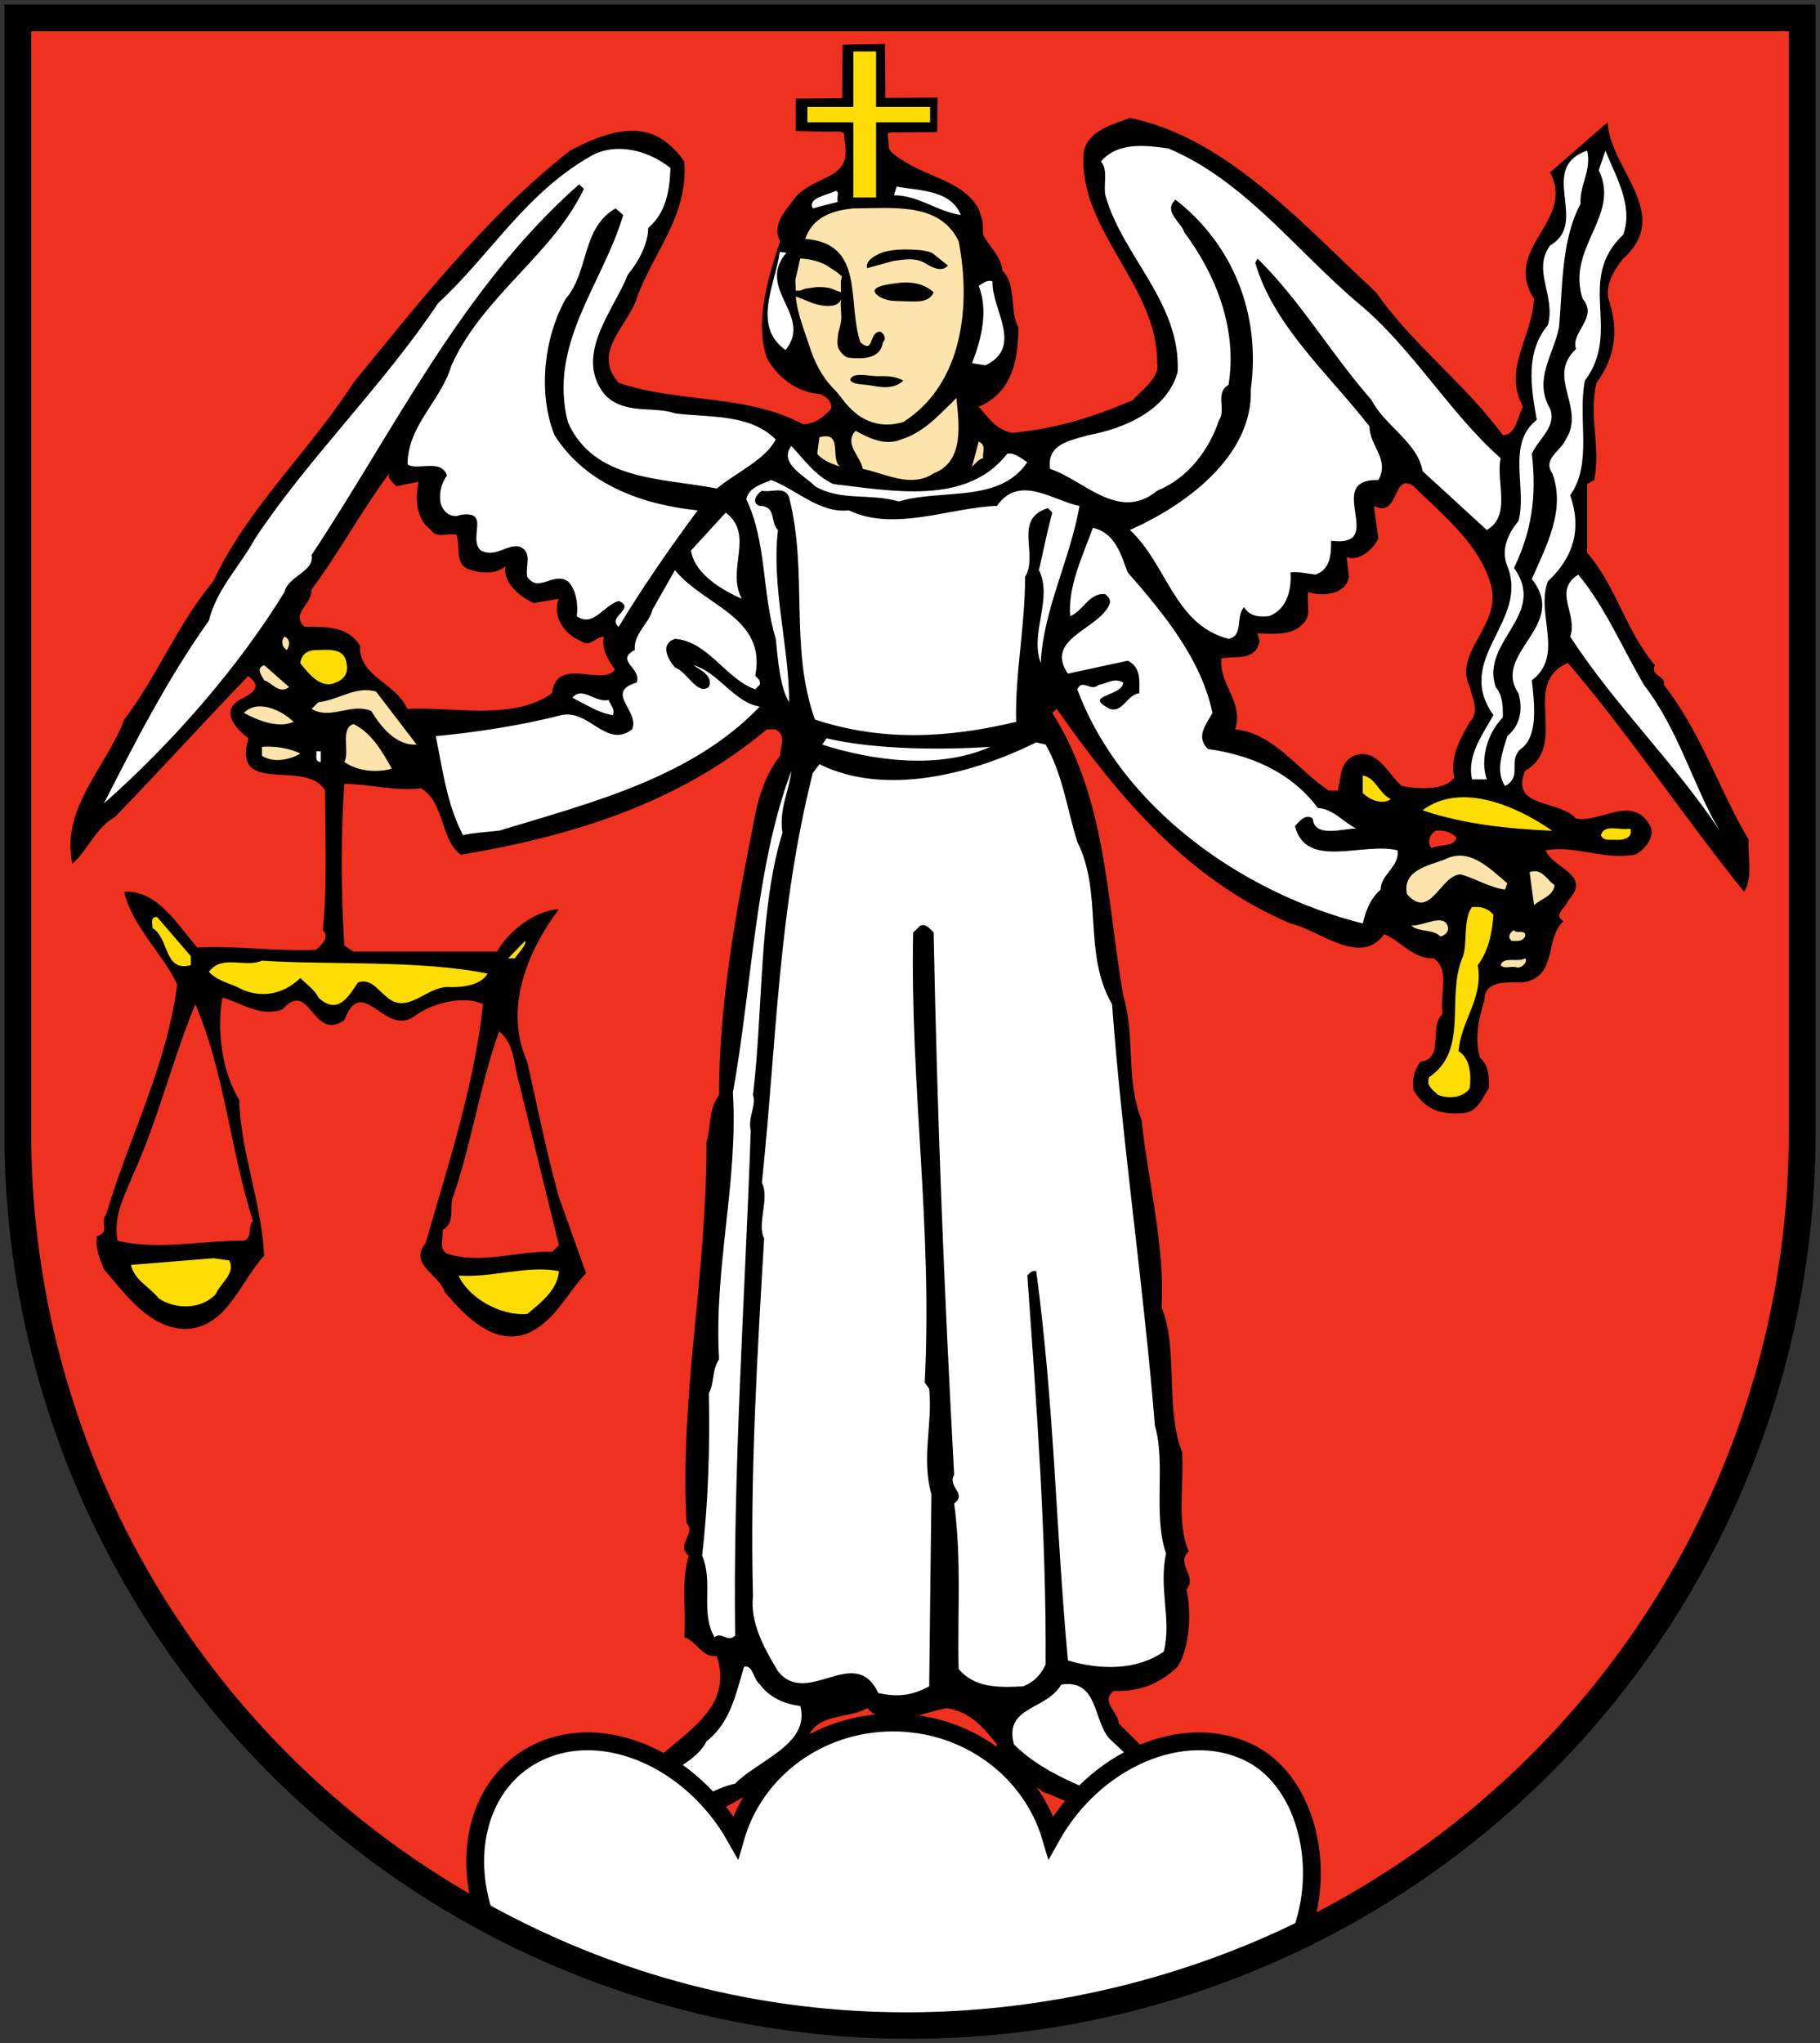 <?xml version="1.0" encoding="UTF-8" standalone="no"?>
<svg
   xmlns:dc="http://purl.org/dc/elements/1.1/"
   xmlns:cc="http://creativecommons.org/ns#"
   xmlns:rdf="http://www.w3.org/1999/02/22-rdf-syntax-ns#"
   xmlns:svg="http://www.w3.org/2000/svg"
   xmlns="http://www.w3.org/2000/svg"
   xmlns:sodipodi="http://sodipodi.sourceforge.net/DTD/sodipodi-0.dtd"
   xmlns:inkscape="http://www.inkscape.org/namespaces/inkscape"
   height="458"
   width="408"
   version="1.1"
   id="svg52"
   sodipodi:docname="1215.svg">
  <rect width="100%" height="100%" fill="#333333" stroke="none"/>
  <defs
     id="defs56" />
  <sodipodi:namedview
     pagecolor="#ffffff"
     bordercolor="#666666"
     borderopacity="1"
     objecttolerance="10"
     gridtolerance="10"
     guidetolerance="10"
     inkscape:pageopacity="0"
     inkscape:pageshadow="2"
     inkscape:window-width="640"
     inkscape:window-height="480"
     id="namedview54" />
  <path
     d="m4 4v250a200 200 0 0 0 400 0v-250z"
     stroke="#000"
     stroke-width="6"
     fill="#ef3120"
     id="path2" />
  <path
     d="m116.4 242.9 8.9 36.2-1.5 1.5c-7.6-0.3-16 2.9-23.6 0.4-1.99-1.2-0.72-3.6-0.98-5.3 3.08-1.7 1.28-5.4 2.48-7.8 4.1-12 6.1-25.5 10.2-36.7 3.5 2.7 3.3 7.8 4.5 11.7m-72.61-17.8c6.58 15.4 7.85 32.7 12.91 48.6-1.26 1.2 0 3.7-2.02 4.4-10.13 0-19.24 2.2-28.35 0-1.01-5.9 1.77-10.3 3.54-14.9 5.57-12.2 8.85-25.9 13.92-38.1m290.5-93.8c2.3 9-8.6 14.9-4.8 22.7 0.5 2.4 2.3 5.6 0 7.8-1.8 3.4-4.5 7.3-3.5 12.5-2 2.9-7.9 2.6-11.7 1.9-3-2.4-5.5-8.8-10.8-6.8-3.3 1.7-2.8 4.9-3.6 7.8h-2c-6.6-4.2-12.4-13-21-13.7 2-6.1-3.6-10-3.1-15.9 3.1-0.7 7.6 0.8 8.6-3.9l-0.5-1.7c3.1 0 7.9 0.7 10.4-2.4 1.8-1.8 0.5-4.7 1-6.9 2.8 1 8.4 0.8 9.1-3.4l-0.5-4.4c2.8 1 5.9-1.7 7.1-4.2l-1-7.3c5.8 2.9 4.1-7.8 8.9-4.4 7.1 6.9 14.9 13.2 17.4 22.3m-245.5-22.3 5.07-1c-0.77 3.2-0.77 8.4 2.79 10.8 1 1.9 3.5 0.7 5.6 1 1.2 2.2-0.8 7.1 3.5 8 2.3 0.8 5.8 0.8 7.6-0.9-0.8 3.4 3 6.8 6.3 8.3l5.6-1c-1.5 3.9 1.2 8 5 9.5 2.1 1.5 3.3-1 5.1-1-0.5 3 1 5.2 2.5 7.4-2.8 3.9-13.1-3.2-14.1 5.3-8.6 6.2-22.1 3-32.44 3.5-2.52-5.9-10.87-7.1-10.61-14.2-2.79-4.4-7.6-4.2-12.41-4.2-3.29-2.9 1.77-5.1 1.52-8.3 6.32-8.5 11.14-17.6 17.46-26.1-0.5 1.2 0.77 1.9 1.52 2.9m109.6-99.12 0.1 12.08 11.7-0.08-0.1 7.73c-2.1 0.02-4.2 0.04-6.3 0.05-1.3 0.01-2.5 0.02-3.8 0.02l-1 0.17 0.3 3.5c0.8 1.37 2.6 2.28 3.9 3.11 1.4 0.88 3 1.58 4.5 2.25 3 1.34 6.2 2.53 8.8 4.64 1.2 1.02 2.3 2.25 3 3.7l0.8 2.55 0.1 2.98c1.3 2.67 4.1 4.88 4.3 8.06 3.3 3.17 1.6 9.28 3.6 12.7 0 7.09-1.3 14.66-8.9 17.84 2.3 2.45 3.6 4.89 7.4 5.86 10.1-0.97 17.9-3.41 27.1-7.32 1.7-1.96 6.3-5.14 5.5-8.32 0.3-17.34-18.2-30.29-16.4-47.64 1.2-4.64 6.6-5.87 10.3-7.32 21.8 4.39 39 24.18 55.2 39.08 7.9 11.49 20 20.53 28.4 32.02 3 0 3.3-4.16 4.5-6.36-4.5-8.55 2-15.39 2.5-24.18-7.3-11.5 9.4-17.36 3.6-28.36l12.9-11.23c0.5 10.51 14.7 20.53 3.5 30.55-2 2.44-4.5 6.34-3 10.01 2 6.6 1 12.46-3 17.84-1.8 7.82 1 13.92-0.5 21.79l-1.6 0.9v15.4c6.6 7.6 8.6 17.4 15.2 25.2-1.2 2.4 2.6 2.4 2 4.4 8.4 10.7 12.2 23.2 19 34.7-0.2 3.9 1 8.5-1 11.7-13.4-16.6-25.5-34.9-39.5-51.3-10.8 4.6 0.5 18.3-9.6 24.2-3.5 8.5 7.9 6.4 11.4 10.7 5.6 1 12.7-5.6 16.7 1.7 1 2.2-1 5.2-3.5 6.4-7.4 1.2-13.2-2.2-20-1 1.7 4.2 10.6 5.4 5 11.3-0.2 1.4-3.5 3.1-1 4.6-4.3 3.9-1.2 12.5-9.1 13.7-3.5 0-8.6-0.5-8.6 3.9-1.3 4.2-2.3 8.8-1 13 2 1.7 2 4.3 2 6.8-1.5 2.2-2.5 5.4-5.8 5.6-5.3 0.5-8.6-1-11.1-5.1-0.3-3 0-3.9 1.5-6.4 5.6-0.7 1.8-7.8 5-10.7-0.7-4.9 1.8-9.8-2-12.5-4.5 0.3-7.6-4.1-11.1-5.4-5.3 7.4-14.4-0.9-21-2.4-23.1-9.8-38.7-28.6-52.4-48.1l-1 0.9c12.1 19.1 12.1 41.1 15.9 63.3 2.8 9.3 0.5 18.8 4.1 27.9 1.5 13.9 5.3 28.3 4.5 42 3.8 9.3 0.8 22.7 4.6 32.5 0.5 6.8-1.3 15.9 1.5 22.2-3 3 2 5.4-0.5 8.6 1 4.4 1 12.5-2 17.3-3.8 3.7-8.6 5.7-14.2 5.4-3.3 2.2 1 4.9 1 7.3l17 16.9c1 4.2-1.3 8.3-5.8 7.8-10.9 0.8-18.8-6.1-28.1-9.3-3.6-3.1-11.2-4.6-10.4-10.7-3.1-3.9-6.1-7.3-11.2-8.1-5.5 0.8-12.9 5.2-17.9 0-4.3 2.5-11.4 1-13.4 6.9l-1.6 5.1c-10.6 7.3-21.7 13.2-33.6 17.8-5.1 0.5-3.3-4.9-5.6-7.1 2.3-14.6 25.8-17.8 20.5-34.4-3.3 0.5-4.5-3.4-7.3-4.2 0.5-6.1-0.8-12.2 1-18.3-3-2.4 1.8-5.1-0.5-7.3-1.5-29.1 4.5-54.5 4.5-85.5 1.1-3.5 0.3-6.9 2.8-10.5 0-20.3 3.8-41.1 7.6-60.2 1-5.8 2.5-11.2 6.1-15.8 0-2.2 1.5-4.4-1-5.9h-2c-19.8 16.6-43.6 23.9-68.6 28.1-4.6-3.4-3.58-11.7-8.89-14.9-6.07 0.7-11.9-1-17.22-1-0.75 10.5-0.75 24.5 0 36.2l2.03 1.4h32.18c3-5.1 8.8-9.2 13.9-9.5-7.1 9.5-12.4 22.3-7.1 34.2 2.3 10.1 4.3 20.3 7.1 30.3l6.1 17.1c-4.1 4.2-7.1 11-13.2 13.5-7.6 2.9-14.2-4.2-18.48-9.3-1.51-4.2-8.09-6.1-4.29-11 5.07-17.6 10.87-35.2 12.87-53.5-4-2-11.11-0.5-15.42 2.7-6.57 4.8-11.63-9.8-15.69 0.9-7.33 4.9-7.59-9.5-13.91-2.4-5.07 1.7-9.11-1.5-13.41-2.7-1.27 6.9-0.26 16.4 3.79 23 0.25 11.5 5.07 23.2 5.56 34.9-5.31 5.6-8.34 16.4-17.96 16.4-8.1-0.5-12.9-7.6-17.97-13.4-0.75-2.2-2.02-4.4-1.52-7.4 3.04-1 0.52-2.9 2.03-4.9 5.31-17.8 13.42-32.7 15.94-51.5-3.29-7.1-10.12-13-11.89-20.8 7.58-0.5 12.15 7.8 16.44 12.5 8.62-0.5 16.96 0.9 26.58 0.5 1.51-1.3 3.04-3 1.51-4.4 1.02-9.6 0.51-21.5 0.51-31.3-4.29-7.3-20.99 1.5-17.2-11.7-2.78-2.2-6.33-5.9-2.03-8.6 1.26-0.7 5.07-2.2 3.04-4.4l-1.01-1c-10.13 10.5-19.24 20.6-29.88 31.6-4.54 2.6-6.06 7.5-9.6 10.5-2.54-12.7 7.59-21.5 11.64-32.3 7.58-10 11.89-21.3 19.98-31 7.6-16.4 21.53-29.1 31.39-44.49 14.44-17.6 29.58-37.15 48.58-52.05 5.6-2.93 12.9-6.12 19-3.41 2.5 0.98 5.1 3.65 6.6 5.85 1 12.23-7.1 20.53-10.7 30.8-2 6.1-10.1 11.95-4 18.81 13.7 4.64 28.6 2.44 41.3 9.29 2.5 0 4.5-1.47 6.3-3.43 0.5-1.72-1.8-3.42-3.1-3.42-4.8-0.49-9.1-3.91-11.3-8.06-2.8-8.31 0.5-18.57 3-26.14-2-3.68 1.3-6.85 3-9.3 1.7-2.27 4.2-3.42 6.7-4.64 2.3-1.12 4.4-2.15 4.9-4.9 0.2-1.33 0-2.65-0.2-3.95-0.1-0.97 0.2-1.5-0.7-1.66-1.2-0.18-2.6-0.05-3.7-0.08-2.2-0.05-4.3-0.1-6.5-0.15v-7.27l10.4-0.08 0.1-12"
     fill-rule="evenodd"
     id="path4" />
  <g
     fill="#fde3ac"
     id="g40">
    <path
       d="m214.9 54.04c2.8 14.42 1 32.01-12.4 40.56-4.7 1.42-8.9 0.11-12.1-3.31-1.3-1.29-2.2-2.86-3.5-4.13-2.7-2.74-4.4-6.19-5.5-9.74-1.2-3.64-2.7-7.32-3-10.97l2.4 0.93c1.7 0.88 6.9 2.39 7.8-0.4-0.3 1.43 0 2.73 0 4.13 0 1.2-0.4 2.43-0.7 3.61-0.1 1.03-0.3 2.14 0 3.15 0.3 0.89 1.4 2.22 2.4 2.32 2.6 0.25 7.1 0.48 7.6-3.43 0.8-0.73 0.5-1.7-0.5-2.43-2.8 0-1.3 5.13-4.5 2.43-3.1-8.79 1.2-22.23-12.4-23.2 1.7-4.89 6-6.37 10.8-6.85 8.9 0 19.3-1.47 23.6 7.33"
       id="path6" />
    <path
       d="m188.7 62.11-0.2 0.88v0.96 1.56l-1.2-0.44c-1.3-0.69-2.8-0.77-4.4-0.71l-2.4 0.36-1.1 0.41-1 0.04-0.1-2.44 0.5-2.18 0.6-2.6c2 0.08 4 0.56 5.7 1.42l2.4 1.55 1.2 1v0.19"
       id="path8" />
    <path
       d="m214.4 89.22c0.5 5.39 2 14.18-5.1 16.88-5.1 3.4-10.9 0-15.9-1-0.5-2.9-4.3-5.61-1.6-8.54 3.1 1.7 6.6 3.41 10.2 1.96 5.3-1.71 8.6-5.62 12.4-9.3"
       id="path10" />
    <path
       d="m188.3 104.6c-1.3-0.5-3.8-1.2-5.1-2.9l0.5-3.69c5.4-1.45 2.3 4.69 4.6 6.59"
       id="path12" />
    <path
       d="m220.4 102.7c-1 0.2-1.7 1.2-2.5 1.9l1.5-5.6c1.8 0.73 0.8 2.4 1 3.7"
       id="path14" />
    <path
       d="m64.29 145.7c-1.25-0.8-1.25-2.2-0.51-3 1.26 0.5 1.26 2 0.51 3"
       id="path16" />
    <path
       d="m64.8 154c-2.28 1.7-3.8-1-5.57-1.5-0.51-1-2.03-2.7 0-3.4"
       id="path18" />
    <path
       d="m93.4 166.9c-4.31 0.3-7.85-3.6-10.13-7.5-4.56-2-9.11 2.1-13.42-0.5l1.53-1.5c4.55-0.5 8.34-3.7 12.91-2.4"
       id="path20" />
    <path
       d="m65.81 161.8c-3.29 1.5-7.85-0.2-11.14-2 3.04-3.1 8.36-0.7 11.14 2"
       id="path22" />
    <path
       d="m87.83 172.3c-3.54 1-7.85 0.5-10.63-1.5 1.26-2.4-1.02-7.5 2.03-8.5 4.04 1.9 6.57 6.3 8.6 10"
       id="path24" />
    <path
       d="m67.33 168.9c-2.28 1.4-6.08 2.2-8.61 0.5v-2c3.04-0.2 6.08 0.3 8.61 1.5"
       id="path26" />
    <path
       d="m326.5 187.7c-0.3 2.2-3.8 1.5-5.6 2.4-1-1.2-0.5-3.1 1-3.9 1.8-0.2 3.3 0.3 4.6 1.5"
       fill="#ef3120"
       id="path28" />
    <path
       d="m337.9 198-0.5 1.4c-3.6-0.5-6.4-2.4-9.9-3.4-4.6 0-6.8 10.5-12.1 4.4-1.1-5.4 5-6.4 8.6-7.8 5.3-2.7 9.8 1.9 13.9 5.4"
       id="path30" />
    <path
       d="m348.5 198.4c-0.3 2.5-3 3-4.6 4.5l-1-7.4c2.8-1 3.8 1.7 5.6 2.9"
       id="path32" />
    <path
       d="m324.5 207.5c0.5 1.2-0.5 2.2-1.6 2.4-1.7-1.7-4.8-0.9-6.5-2.4 2.8 0 7.1-2.7 8.1 0"
       id="path34" />
    <path
       d="m341.9 209.9c-0.7 1.3-2 1-3 1-1-0.7-0.5-1.9 0.5-2.4 0.5 0.9 2.8-0.3 2.5 1.4"
       id="path36" />
    <path
       d="m341.9 214.8c0.8 0.7-1 2.5-2 2-1.3-0.3-2.8 0.5-3.5-0.5 0.7-2 4-0.5 5.5-1.5"
       id="path38" />
  </g>
  <path
     d="m208.3 197c-2 2.4-2.3 4.6 0.5 6.3 0 2.7-2.8 2.7-4.6 3.2 0-1.7-0.5-3.6 1.6-4.6-2.1-1.3-1.6-3.2-1.6-5.4 0.8-1.5 3.8-1.5 4.1 0.5m0-4.4c-0.5 1.2-2 1.7-3.5 1.4-1.1-0.7-0.8-2.4 0.5-2.9 1.2-0.5 2 0.8 3 1.5m0-4.4c-0.3 1.5-2.8 1-4.1 1.9l-1-0.9c1.6-0.8 3.3-3.5 5.1-1m-1-7.6c0.5 1.2-1 1.7-1.5 2.5-1.6 0-3.3-1-2.1-2.5 1.1-1 2.3-1 3.6 0m-0.5-4.4c0 1-0.3 2.7-1.5 2h-1.6c-0.7-1 0.5-1.3 1.6-2.5l1.5 0.5m-4.3-90.88c-2 1.91-4.7 1.56-7.2 1.09-1.2-0.2-2.9-0.18-3.9-0.6-0.8-0.29-1.2-0.89-0.1-1.49 1.1-0.61 4 0 5.3-0.01 2-0.03 4.1-0.03 5.9 1.01m6.8-19.8c-0.7 1.65-2.3 2.03-4 2.05-1.6 0.02-3.2-0.08-4.8-0.12-1.3-0.03-2.9-0.49-3.8-1.28-2.5-2.01 3.2-2.54 4.2-2.68 3-0.47 6.1-0.06 8.4 2.03m3.2-6c-1.3 1.58-3.6 0.43-5-0.46-2.3-1.42-4.8-0.88-7.3-0.55l-5.8 1.61c-0.6-1.84 2.5-3.3 3.9-3.67 1.8-0.46 3.8-0.58 5.6-0.51 1.7 0.07 3.5 0.09 5.1 0.78l3.5 2.8"
     id="path42" />
  <path
     d="m248.8 389.8 14.2 13.4c1.7 5.4-4.8 2-7.1 2.9-9.9-4.6-21-7.5-28.6-15.1-2.3-8.6 7.3-7.6 10.6-13.4 8.4-1.3 7.1 8.2 10.9 12.2m-78.5-12.3c2.3 3.2 5.9 4.5 9.1 4.9 2.3 8.6-9.6 12.2-14.6 17.4-6.6 1.4-11.7 6.8-19 6.8-3.3-8.5 9.1-9.3 12.6-16.3 5.4-4.2 6.6-10.8 8.4-16.7 2-0.5 2 2.7 3.5 3.9m7.1-204.7c-0.5 4.6-2.8 8.5-2 13.9-5.3 17.1-4.3 39.8-6.6 58.7 0.8 2.4-1.2 5.1-0.5 8-1.3 37.7-4 76-3.5 113.2-1.6 1.7-3.1-1-4.6 0.4-3.3-5.6-0.2-12.2-2.8-18.3 1.3-11.2 1.8-23.9 1.5-36.4 1.3-2.2 0.6-5.1 2.3-7.6-1.2-20.7 4.3-39.5 3.1-59.8 4.3-24 5-50.6 13.1-72.1m-105.5-2c-1.53 0-0.77-1.7-1.01-2.4h1.01m162.5-1.5c3.8 6.6 4.8 14.4 7.1 21.8 5.8 11.5 1.2 25.1 7.8 36.4 2.3 31.3 7.1 63.3 9.6 94.5 2.5 8.3-0.5 20.1 2.5 28.6-1.7 8.1 1.3 14.7-0.5 22-6 4.2-14.1 4.2-21.5 2-2.8-30.8-3-56.5-7.1-87.3-1-0.2-1.5 0.5-2 1 2 28.1 4.3 58.7 4.1 87.2-1 2.2-2.6 4-5.1 4.9-5.6 0.3-10.9 0.3-14.4-3.9-0.3-12.9 0.7-24.2-1-37.1 3-2.2-1.6-3.7 0-6.4-2.3-42.2-3.8-80.4-4.6-121.6-1-1-1.8-2-3-1.5l-1.6 1.5c-0.7 34.7 4.4 66.2 2.6 100.9l1 1.4c0.8 8.1-1.8 15.4 0.5 23.7l-0.5 43c-3.8 2-6.8 2.5-11.4 1.5-5.3-11.2-15.9 3.4-22.5-4.9-3.1-5.1-6.3-11-5.6-16.8-0.7-26.7 1-55 2.5-80.2-1.7-3.4 1.3-8.8-0.5-12.5 3.3-31.5 3.6-60.8 11.4-91.8l1.5-2c15 7.4 34.7 2 48.6-4.9m-10.3 1c-11.4 5.1-26.1 3.2-37.7-0.5l1-1.4c11.1 2.6 26.3 2.6 36.7 1.9m-84.6-7.1c-3.3-0.5-6-2.4-9.1-3.9 2.3-2.7 5.1 1.2 8.1 0.5 0.5 1.2 1.5 2 1 3.4m231.1-6.8c7.8 10 11.4 23.4 17 32.7-10.2-15.4-23.3-27.8-33.5-43.5 1.8-5.1-4-10.2 1.8-13.9 5.8 6.9 9.9 16.4 14.7 24.7m-199.2-2c0.5 0.5 1.3 1 1 2l-1 1c-6.5-2.2-10.6-10.8-18-11.3-3.5 1.2-1.5 4.7 0 6.4 2.8 1 4.9 6.3 7.6 4.4 1.1-2.5-2-3.9-3.5-4.9 5.6 1.5 9.1 8.3 14.9 9.3-15.2 15.9-37.7 21.5-58.4 27.8-2.8 0.3-6.1 0.5-8.1 1-3.6-6.8-4.58-14.7-6.11-22.2 8.91-0.8 19.71-2.5 28.11-4.7 6.3-1.4 10.1 7.6 15.9 3.2 1.8-4.1-6.3-8.3 1-10.5 1.3-3.2-5-4.9-0.4-7.3-0.3-3.7 3.2-5.9 4-9.1l5-8.8c6.6 8.1 20.6 10.5 18 23.7m83.5-23.2c8.4 9.6 16.5 19.6 19 31.5-1.5 2.7-3.8 5.4-1 8.1 8.9 1.2 18.5 4.9 24.6 13.2 3.5 0.2 6 3.4 8.6 4.6-2.8 0-9.4 2.2-9.7-2.2-1.5-1.2-3 0.5-4 1.7 2.5 9.8 15.2 3.5 23 5.4 0.5 3.7-3.8 5.4-3.8 8.8-2.3 2-3.3 4.7-4 7.6-27.1-6.8-54.2-26.1-64-52.5 1.2-2.5 3 0.7 4.8-1 1.7-0.2 3.5-1.7 5.5-0.5-0.2 3.2-9.3 2.7-3 5.9 3 0.9 3.8-3.2 6.6-3.5 0-2.6 0.5-5.8-2.6-7.3l-13.4 2.9c-5.5-8 7.4-10 9.4-15.8 0.2-1-0.5-1.5-1-2-3.6-0.5-5.1 3.9-7.9 4.9-0.5-6.8 2.8-13.4 5.1-19.8 5.1 1.2 6.3 6.1 7.8 10m-86.5 5.9c-4.6-2-10.6-5.6-11.4-10.8l7.8-8.5c6.6 5.1 0 12.7 3.6 19.3m24-19.8c10.2 4.9 22.8-0.7 33.2-1 5-7.3 12.9-1 18.5 0-2.1 12-8.1 23.2-8.7 35.2-2.5-6.8 2.8-14.4-0.4-20.8 1-4.4 2-9.3 3-12.9l-1-1c-7.9 2.5-2 10.3-5.1 15.4 0 11.2-2.3 22-2 32.5-15.5 3.7-30.1 4.4-45.1-0.5-5.8-16.1-1.5-33-5.8-49.8-1-2.7-4-1-6.1-1.5-1.2 0.7-2.5 2.7-0.5 3.4 3.8 0 2.3 3.7 4.1 5.4-1.5 12.7 2.5 26.1 2.5 38.6-2-3.2-2.5-9.3-3-14.2-3.1-10.2-2-21.7-6.6-31.3 0.5-2.6 3.5-3.4 5.6-4.3 5.8 2.2 10.8 7.5 17.4 6.8m-3.5-5.9c13.1 1.5 29.9 4.9 39-6.8 1.7-0.3 3 1 4.5 1.9-6.3 9.3-19.2 5.9-28.8 8.8-6.6-1.9-12.9 0-18.8-3.4-2-2.2-8.3-5.1-5.3-9.03 2.6 2.73 5.3 6.63 9.4 8.53m35.7-45.42c-0.3 6.11 7.1 14.66-1.6 18.81l-3-0.49c2.3-5.85 3.6-11.96 1.5-17.35 1-0.48 1.8-1.45 3.1-0.97m-46.2-6.44c-7 8.16 6.1 14.09-0.2 21.82-7.6-5.39-2.3-14.71-1.3-21.97m13-11.24-5.6 1.46c-1.2-2.44 3.3-2.93 5.1-3.91 1 0 0.2 1.47 0.5 2.45m27.6 2.93c-5.3-0.73-9.4-4.4-15-4.4l0.6-1.96c5.3 0.97 12.1 0.74 14.4 6.36m148.5 4.4c-10.8 10.25-0.2 21.49-8.6 32.74-1.7 8.3 1.8 18.58-3.3 25.68 2.6 7.5 0.8 13.9-5 19.3-2.8 7.3 3.8 16.6-3.6 22.2 0.5 4.9 1.6 12.5-2.5 15.4-3 2.7 0.5 6.1-3.5 8.3-2.3-3.4-0.5-7.8 0.5-11.2 3-2.5 3.5-6.1 2.5-9.6-6.1-9 11.4-15.1 3-25.6 3.3-7.6 7.6-15.4 4.6-23.7-2.3-3.2 2-5.1 3-7.59 4.6-7.09-4.5-13.93 2.3-20.28-1.3-3.67 5.1-7.08 1.5-11.23-3.8-11.49 8.6-18.57 3.6-28.85l1.5-4.39c2.3 5.87 6.3 12.22 4 18.82m-9.6-6.84c-4.3 8.05-4 18.57-4.8 27.61-1.3 6.35-5.8 11.72-2 18.31 1.5 3.91-2.5 6.61-4.1 10.04 1.1 9.5 0 17.3-4 25.6 7.6 10.6-7.6 16.4-4.1 26.7 1.6 1.9 1.6 4.4 1.6 6.8-3.6 3.7-5.1 9.5-3.6 13.9h-3.3c-1.2-5.3 2.3-10 4.8-14.4-9.1-12.7 8.1-21 3.1-33.4-1.5-3.7 0.2-7.4 2.5-10.1 2-7.3-2.8-17.31 4.1-22.68-1.3-7.34-2.6-15.16 2.5-21.26 1.8-6.6-3.6-12.21 0.5-17.85 8.9-5.13-3-17.34 8.3-21.25 1 4.64-1.7 7.58-1.5 11.98m-204-8.07c-0.2 5.13-1 10.02-5 13.44 0 3.43-2 7.33-4.6 10.51-3 7.82-12.1 17.83-5.3 26.63 4.3 4.88 11.1 2.69 15.9 4.4 7.4 0.97 16.8 0 22.6 5.87-2.5 4.68-8.9 7.38-13.2 10.98-12.4-2.4-27.6-1.7-33.4-14.89-4.5-17.61 7.9-31.04 12.4-46.42l-1.7-1.48c-7.7 4.4-5.9 14.18-11.2 20.29-4.8 8.55-6.3 21-2.5 30.54 7.1 11.26 20.2 15.66 32.1 16.86-6.3 8.5-12.4 17.3-17.7 26.1-2.8-2.2 4-4.1 0-5.8-3.3 0.9-5.8 6.1-9.4 3.4 0.3-2.2 0-5.9-2-7.8-3.3-2.2-6.6 2.7-9.1-1-0.5-2.5 1.3-5.6-1.8-6.8-3-0.5-5.3 2.6-8.6 0.9-3-2.7 2.3-9-4.5-8-2.3 1-4.33-1-4.59-3-0.25-2.2 0.26-4.1 1.49-5.8-1.23-3.9-6.81-1-8.84-2.5 0-8.76 7.61-14.38 9.84-22.2 7.1-15.64 22.8-24.93 29.7-39.59l-1.1-0.98c-26.3 23.23-41.47 55.23-59.95 83.07 0.77 3.7-5.31 4.7-6.07 8.3-10.37 16.9-25.3 34-40.5 47.4 6.84-13.4 14.18-27.8 23.55-41 1.77-7.1 6.84-12 10.37-18.4 11.91-18 28.6-34.16 41-52.73 11.7-10.75 19.7-24.92 34.7-33.23 5.8-2.94 12.9-0.73 17.4 2.93m154.2 30.3c12.1 10.03 20.5 24.68 31.9 34.73-1.1 5.3 2.5 12.9-3.1 16.1l-14.4-13.2c-1-6.35-8.6-10.27-11.4-15.89-9.4-10.74-15.7-21.97-25.6-31.76l-0.5 0.98c4.1 14.17 16.7 25.16 25.6 36.65 0 4.39 4.6 7.32 2 12.02-12.6-0.3 2.3 15.3-10.6 13.6 0 2.7 0 6.4-3.5 7.6-1.8-0.2-3.6-0.7-5.6-0.5 0.2 3-0.3 8.1-4.8 9.8-2 0.2-4.3 0.2-5.6-2-2 2 0 6.4-3.5 7.1-12.2-3.2-13.7-16.6-22.1-24.4 12.2-5.4 27.6-16.4 27.1-31.54 2.3-16.85-4-32.48-16.9-42.51-2.8 2.69 1.2 4.9 2 7.34 7.3 9.77 11.9 21.98 9.9 34.2-3.1 1.71-0.5 5.62-2.1 7.82-2.2 6.59-6.8 12.99-13.9 15.89-8.6 7.1-16.4-2.4-24-4.9-0.8-5.6 4.5-6.34 8.6-7.56 8.1-1.48 17.7-5.63 20-14.18 0.7-15.62-12.4-25.9-16.2-39.58-0.5-2.44 0.7-5.62-1-7.58 3.8-4.4 9.8-3.66 15.1-2.93 17 7.09 28.7 22.98 42.6 34.7"
     fill="#fff"
     id="path44" />
  <path
     d="m279.7 392.7c-14.6-6.9-34.4 1.7-44.1 19.1-4.4-14.9-18.6-25.7-35.4-25.7s-31 10.8-35.3 25.7c-9.8-17.4-29.5-26-44.1-19.1-12.4 5.8-17.2 20.8-12.5 35.8 65.2 36 134.7 28.1 183.7 4 5.3-15.3 0.3-33.9-12.3-39.8z"
     stroke="#000"
     stroke-width="4"
     fill="#fff"
     id="path46" />
  <path
     d="m196.4 44.27h-5.1v-32.74h5.1m-71.1 273.4c-0.3 4.2-4.1 7.1-7.1 9.6-6.1 0.5-13.2-3.7-15.4-8.6 7.8 0.5 15.4-2.4 22.5-1m-73.92-2.4c1.53 2.9-2.02 5.1-3.04 7.6-3.28 3.4-8.85 3.4-12.65 1-2.52-3-5.56-4.2-6.33-7.6l18.48-1.5m61.46-63.8c-1.5 2.7-6 3.2-9.1 3-5.03 0.2-9.09 6.6-13.89 1.9-1.77-1.4-3.29-3.9-6.07-2.9-2.27 3.4-4.56 7.3-8.85 3.4-0.77-1.7-2.54-2.9-4.06-4.4-4.05 3.9-9.37 4.7-14.17 2-2.29-1-4.55-1.5-6.33-3.4 3.03-4 8.09-0.8 11.89-2.5 14.43 1 35.44-0.2 50.58 2.9m6.1-3.4h-1.5l3.8-3.9c0.5 0.7-1.5 2.7-2.3 3.9m-72.62 1.5c-6.07 1.7-4.81-6.1-8.6-8.3 0-1.2-0.51-2.5 1.02-2.5l7.58 8.8m292-9.3c-0.2 3.5-1 8.1-3.5 11.3 1.3 7.6-3.8 12.4-4.3 19.3 2.8 1.7 2.8 5.8 2.5 8.3-1.5 2.2-4.8 2.4-7.1 1.5-1-1-2.8-2-2-4 9.1-6.1 3.6-18 7.6-27.1 1-3.1 0-8.3 2-11 2.1-0.2 3.6 0.3 4.8 1.7m30.7-19.3c0.7 2.2-1.8 2.7-3.6 2.5-1.2 0-2.5 0.2-3-1 0.7-2.7 4.3-1 6.6-1.5m-17.5 0.5c-10.1-0.5-19.5-1.4-29.1-4.6 8.8-6.6 21.5-0.7 29.1 4.6m-36.2-7.1c-1.8 1.3-4.6 0.3-6.3-1.4v-3.9c3 0.5 3.5 3.9 6.3 5.3m-234.1-30.5c0.5 2.2-0.52 3.7-2.53 4.4-3.29 1.5-6.08-2.2-7.86-4.4 0.26-1.7 1.27-2.7 3.04-2.9 2.78 0 6.83-0.8 7.35 2.9"
     fill="#fddd04"
     id="path48" />
  <path
     d="m208.5 23.97h-27.5v3.44h27.5"
     fill="#fddd04"
     id="path50" />
</svg>
